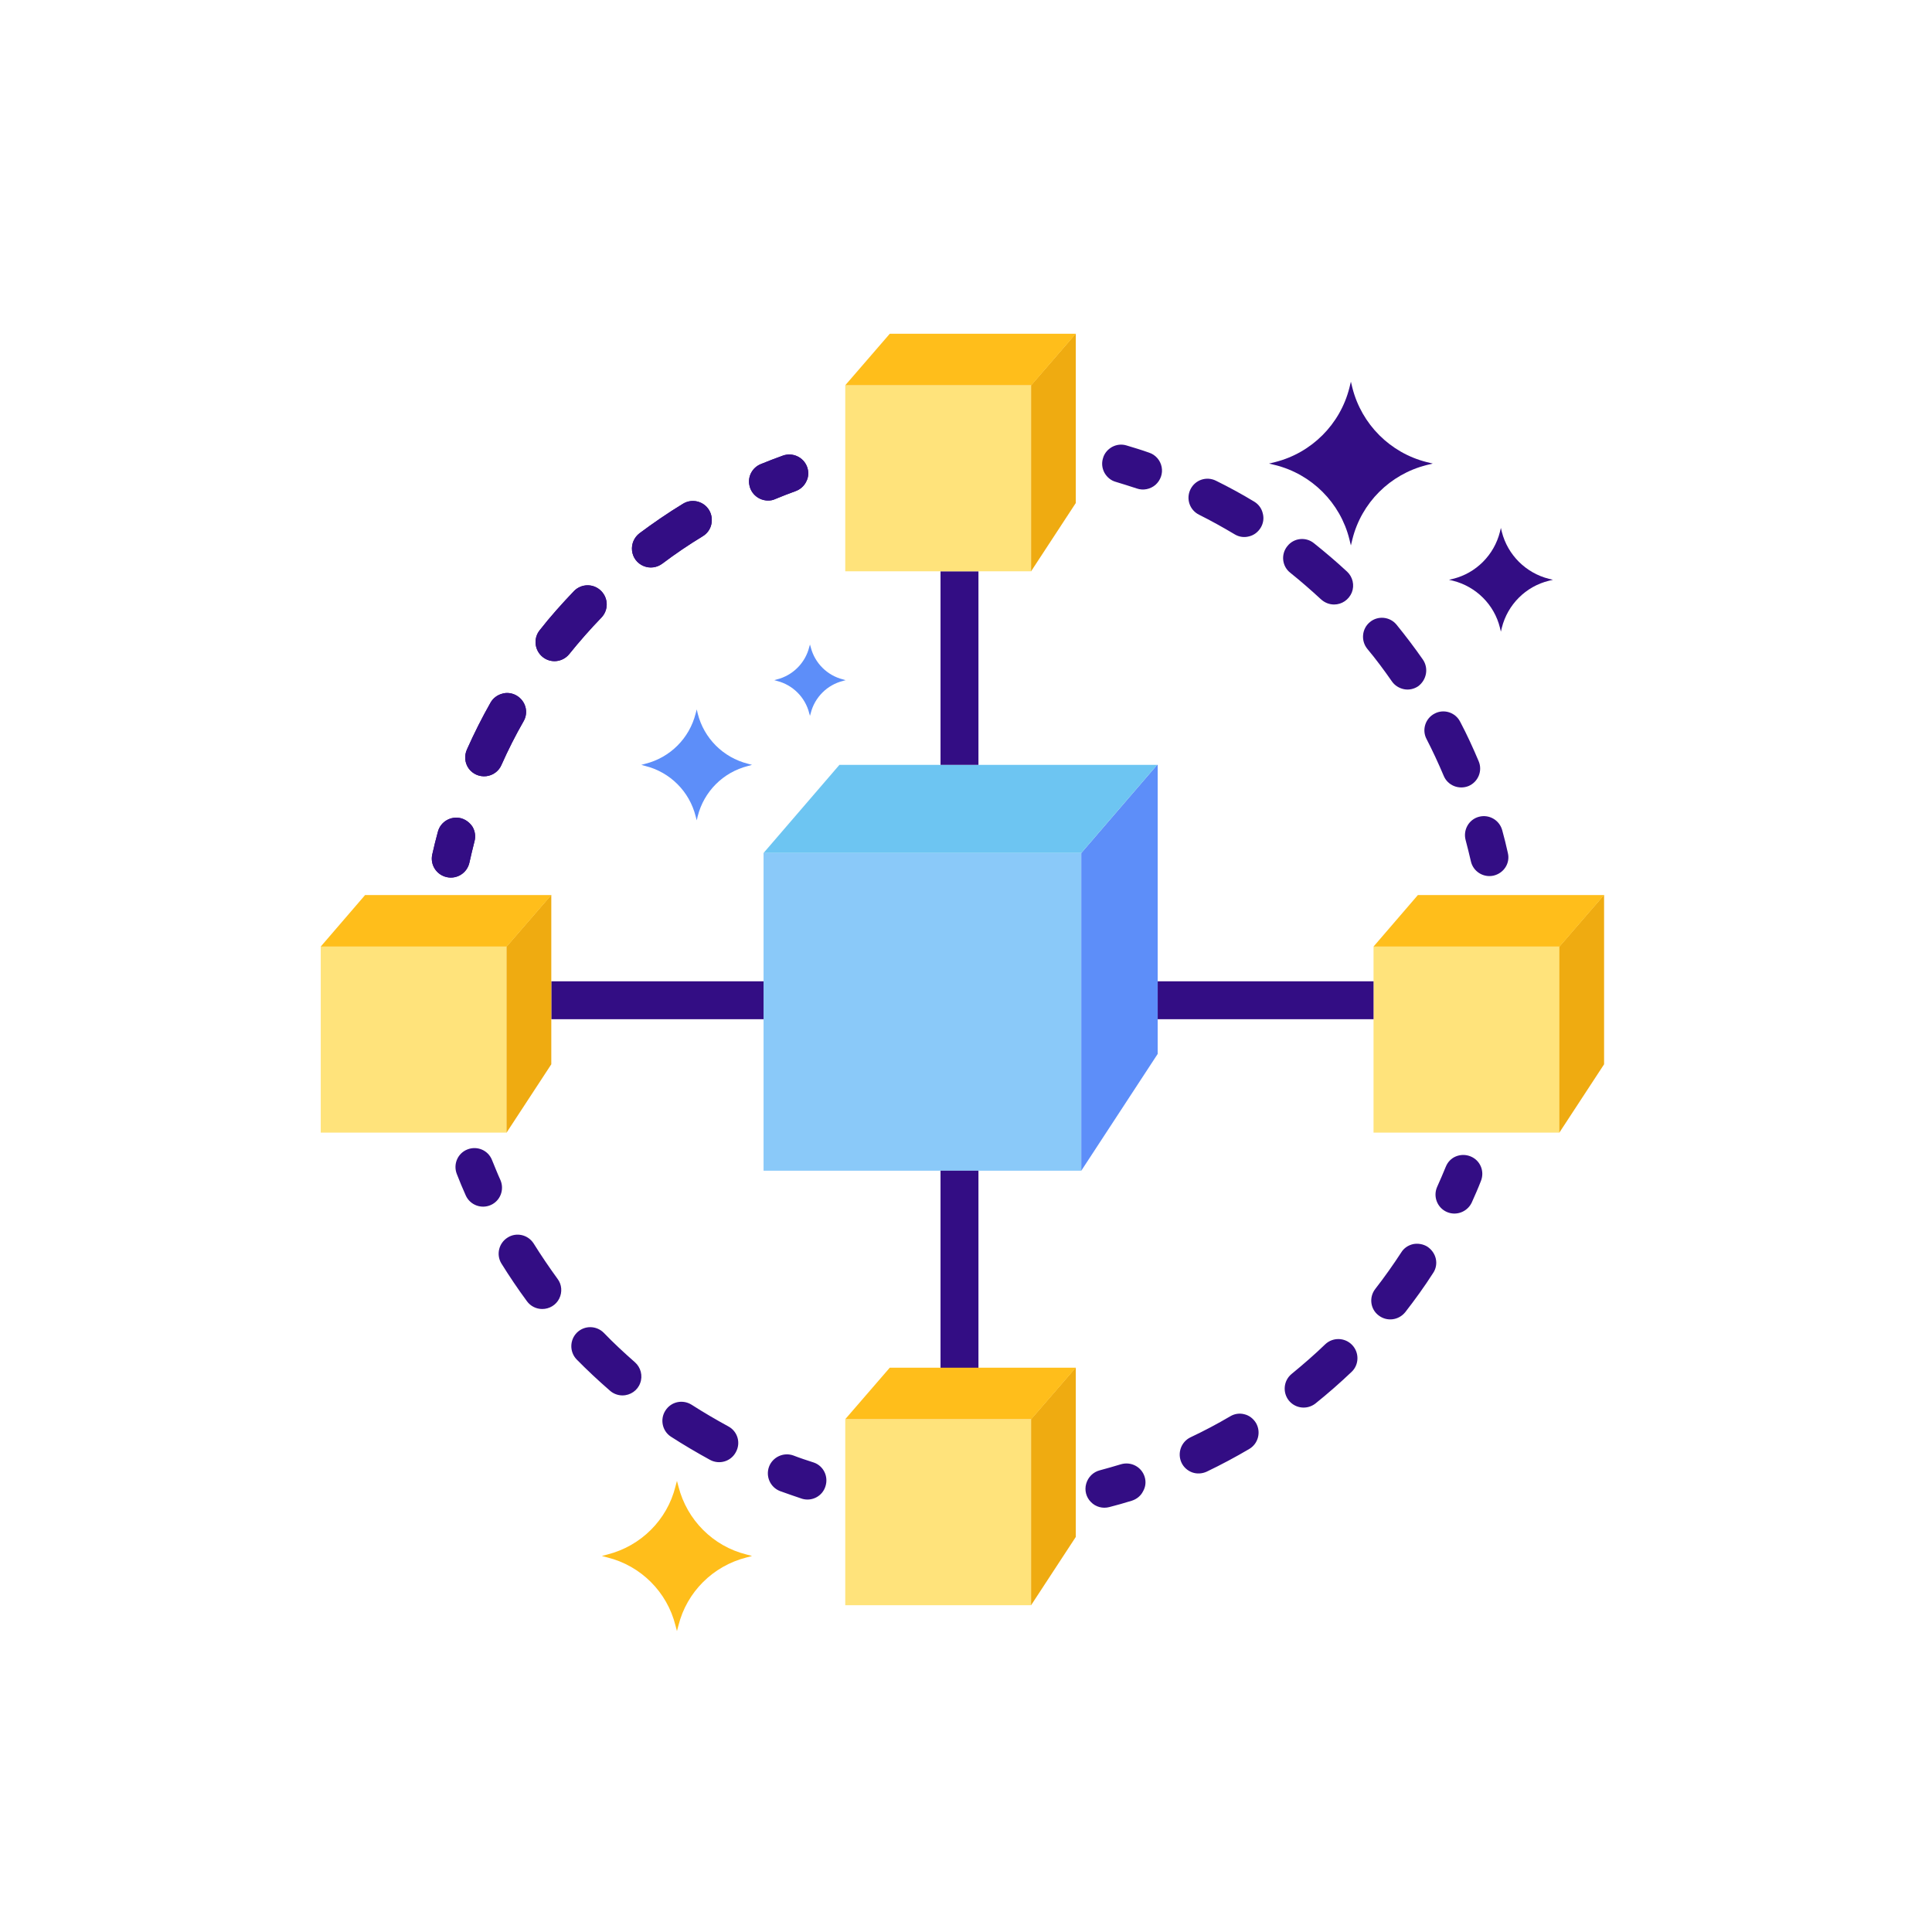 <?xml version="1.0" standalone="no"?><!DOCTYPE svg PUBLIC "-//W3C//DTD SVG 1.1//EN" "http://www.w3.org/Graphics/SVG/1.1/DTD/svg11.dtd"><svg t="1559716801394" class="icon" style="" viewBox="0 0 1024 1024" version="1.1" xmlns="http://www.w3.org/2000/svg" p-id="5224" xmlns:xlink="http://www.w3.org/1999/xlink" width="128" height="128"><defs><style type="text/css"></style></defs><path d="M609 239.9c-3.9-1.4-7.9-2.6-11.9-3.8-2.6-0.8-5.3-0.5-7.7 0.8-2.3 1.3-4.1 3.4-4.8 6-0.8 2.6-0.5 5.3 0.8 7.7 1.3 2.3 3.4 4.1 6 4.8 3.7 1.1 7.4 2.3 11.1 3.5 3.4 1.2 7.2 0.4 9.9-1.9 2.7-2.4 4-6 3.3-9.5-0.7-3.6-3.3-6.5-6.7-7.6z m87.4 48c-4.3-3.5-10.7-2.8-14.1 1.6-3.5 4.3-2.8 10.7 1.6 14.1 5.6 4.5 11 9.2 16.3 14.1 1.9 1.7 4.3 2.7 6.9 2.7 4.1 0 7.8-2.5 9.4-6.4 1.5-3.8 0.5-8.2-2.5-11-5.7-5.3-11.6-10.3-17.6-15.1z m-31.6-22c-6.6-4-13.4-7.7-20.3-11.1-5-2.5-11-0.5-13.5 4.5s-0.5 11 4.5 13.5c6.4 3.2 12.7 6.7 18.9 10.4 2.3 1.4 5 1.8 7.6 1.1 2.6-0.6 4.8-2.3 6.2-4.6 1.4-2.3 1.8-5 1.1-7.6-0.6-2.6-2.2-4.8-4.5-6.2z m118.9 137.5c-3-7.1-6.2-14.1-9.8-20.9-2.5-4.9-8.6-6.9-13.5-4.3-4.9 2.5-6.9 8.6-4.3 13.5 3.3 6.4 6.3 12.9 9.1 19.5 2.1 5.1 8 7.5 13.2 5.4 5.1-2.2 7.5-8.1 5.3-13.2z m-29.6-53.9c-4.4-6.3-9.1-12.5-13.9-18.4-3.5-4.3-9.9-4.9-14.1-1.4-4.3 3.5-4.9 9.9-1.4 14.2 4.6 5.5 8.9 11.3 13 17.2 1.5 2.2 3.9 3.7 6.5 4.2s5.3-0.1 7.5-1.6c4.5-3.4 5.6-9.6 2.4-14.2z m45.1 102.6c-0.9-4.1-1.9-8.1-3-12.1-1.5-5.4-7-8.5-12.3-7.1-5.4 1.4-8.5 7-7.1 12.3 1 3.7 1.9 7.5 2.8 11.3 1.2 5.4 6.6 8.8 12 7.6 5.5-1.3 8.9-6.6 7.6-12z m-554.8-18.4c-5.4-1.4-10.9 1.8-12.3 7.1-1.1 4-2.1 8.1-3 12.1-1.2 5.4 2.2 10.8 7.7 12 5.4 1.2 10.8-2.2 12-7.7 0.8-3.8 1.8-7.6 2.7-11.3 0.7-2.6 0.3-5.3-1-7.6-1.4-2.2-3.6-3.9-6.1-4.6z m29.3-65.1c-2.3-1.3-5.1-1.7-7.6-0.9-2.6 0.7-4.8 2.4-6.1 4.7-4.6 8.1-8.7 16.3-12.5 24.8-1.5 3.3-1.2 7.1 0.9 10.1 2.1 2.9 5.6 4.5 9.3 4.1 3.6-0.4 6.7-2.7 8.1-6 3.5-7.9 7.4-15.6 11.7-23.1 2.8-4.8 1.1-10.9-3.8-13.7z m30.6-55.4c-6.4 6.7-12.6 13.6-18.3 20.9-3.4 4.3-2.7 10.6 1.6 14.1 4.3 3.5 10.6 2.8 14.1-1.5 5.4-6.7 11.1-13.2 17.1-19.4 3.8-4 3.7-10.3-0.3-14.2-4-3.9-10.3-3.8-14.2 0.1z m71.5-42.9c-2.9-4.7-9.1-6.2-13.8-3.3-7.9 4.8-15.6 10.1-23 15.6-2.9 2.2-4.4 5.7-4 9.3 0.4 3.6 2.7 6.7 6.1 8.1 3.3 1.4 7.1 0.9 10-1.3 6.9-5.2 14-10 21.4-14.5 2.3-1.4 3.9-3.6 4.5-6.2 0.6-2.7 0.2-5.4-1.2-7.7z m52-22.8c-1.9-5.2-7.7-7.9-12.9-6-3.9 1.4-7.8 2.9-11.7 4.5-4.4 1.8-7 6.5-6 11.2 0.9 4.7 5.1 8.1 9.9 8.1 1.3 0 2.6-0.2 3.8-0.8 3.6-1.5 7.2-2.9 10.8-4.2 2.5-0.9 4.6-2.8 5.7-5.2 1.2-2.3 1.3-5.1 0.4-7.6z m0 0" fill="#330D84" p-id="5225"></path><path d="M244.4 433.7c-5.4-1.4-10.9 1.8-12.3 7.1-1.1 4-2.1 8.1-3 12.1-1.2 5.4 2.2 10.8 7.7 12 5.4 1.2 10.8-2.2 12-7.7 0.8-3.8 1.8-7.6 2.7-11.3 0.7-2.6 0.3-5.3-1-7.6-1.4-2.2-3.6-3.9-6.1-4.6z m29.3-65.1c-2.3-1.3-5.1-1.7-7.6-0.9-2.6 0.7-4.8 2.4-6.1 4.7-4.6 8.1-8.7 16.3-12.5 24.8-1.5 3.3-1.2 7.1 0.9 10.1 2.1 2.9 5.6 4.5 9.3 4.1 3.6-0.4 6.7-2.7 8.1-6 3.5-7.9 7.4-15.6 11.7-23.1 2.8-4.8 1.1-10.9-3.8-13.7z m30.6-55.4c-6.4 6.7-12.6 13.6-18.3 20.9-3.4 4.3-2.7 10.6 1.6 14.1 4.3 3.5 10.6 2.8 14.1-1.5 5.4-6.7 11.1-13.2 17.1-19.4 3.8-4 3.7-10.3-0.3-14.2-4-3.9-10.3-3.8-14.2 0.1z m71.5-42.9c-2.9-4.7-9.1-6.2-13.8-3.3-7.9 4.8-15.6 10.1-23 15.6-2.9 2.2-4.4 5.7-4 9.3 0.4 3.6 2.7 6.7 6.1 8.1 3.3 1.4 7.1 0.9 10-1.3 6.9-5.2 14-10 21.4-14.5 2.3-1.4 3.9-3.6 4.5-6.2 0.6-2.7 0.2-5.4-1.2-7.7z m52-22.8c-1.9-5.2-7.7-7.9-12.9-6-3.9 1.4-7.8 2.9-11.7 4.5-4.4 1.8-7 6.5-6 11.2 0.9 4.7 5.1 8.1 9.9 8.1 1.3 0 2.6-0.2 3.8-0.8 3.6-1.5 7.2-2.9 10.8-4.2 2.5-0.9 4.6-2.8 5.7-5.2 1.2-2.3 1.3-5.1 0.4-7.6z m3.6 527.7c-3.7-1.2-7.4-2.4-11-3.8-5.2-1.8-10.9 0.9-12.8 6-1.9 5.2 0.7 10.9 5.8 12.9 3.9 1.4 7.9 2.8 11.8 4.1 5.2 1.5 10.7-1.4 12.3-6.6 1.7-5.2-1-10.8-6.1-12.6zM282.8 659c-3-4.6-9.1-6-13.7-3.1-4.7 2.9-6.2 9-3.4 13.7 4.3 6.9 8.8 13.6 13.6 20.1 1.9 2.6 4.9 4.1 8.1 4.1 3.8 0 7.3-2.1 9-5.5 1.7-3.4 1.4-7.5-0.9-10.5-4.5-6.2-8.7-12.4-12.7-18.8zM386 756c-6.6-3.6-13.1-7.4-19.5-11.5-4.7-2.9-10.8-1.6-13.8 3.1-3 4.6-1.7 10.8 2.8 13.8 6.8 4.4 13.8 8.5 20.9 12.4 4.9 2.6 11 0.8 13.6-4.1 2.8-5 0.9-11.1-4-13.7z m-66-49.6c-3.9-3.9-10.2-4-14.2-0.1-3.9 3.9-4 10.2-0.2 14.2 5.7 5.8 11.6 11.3 17.7 16.6 1.8 1.6 4.2 2.5 6.6 2.5 4.2 0 8-2.6 9.4-6.5 1.5-3.9 0.3-8.4-2.8-11.1-5.8-5.1-11.3-10.2-16.5-15.6z m-54.7-80.8c-1.6-3.5-3-7.1-4.5-10.7-2-5.2-7.8-7.7-13-5.7s-7.7 7.8-5.7 13c1.5 3.9 3.1 7.7 4.8 11.5 2.3 5 8.2 7.2 13.2 5s7.3-8 5.2-13.1z m514.1-12.7c-2.5-1-5.2-1-7.7 0s-4.4 3-5.4 5.5c-1.5 3.6-3 7.2-4.6 10.7-2.2 5 0 10.9 5 13.2 5 2.3 10.9 0.1 13.3-4.8 1.7-3.8 3.4-7.6 4.9-11.5 2.1-5.2-0.3-11-5.5-13.1zM652 750.7c-6.8 4-13.8 7.7-21 11.1-5 2.4-7.1 8.4-4.8 13.4 1.1 2.4 3.2 4.3 5.7 5.2 2.5 0.9 5.3 0.7 7.7-0.4 7.7-3.7 15.2-7.7 22.5-12 4.8-2.8 6.4-9 3.6-13.8-1.4-2.3-3.6-4-6.1-4.6-2.6-0.7-5.3-0.3-7.6 1.1z m104.6-89.9c-2.2-1.4-5-1.9-7.6-1.4-2.6 0.6-4.9 2.1-6.3 4.4-4.3 6.6-8.9 13.1-13.8 19.4-3.4 4.4-2.6 10.7 1.8 14 4.4 3.4 10.6 2.6 14.1-1.7 5.2-6.7 10.2-13.6 14.8-20.8 1.5-2.2 2-5 1.4-7.6-0.6-2.6-2.2-4.8-4.4-6.3z m-54.2 51.7c-5.7 5.5-11.7 10.7-17.8 15.7-4.3 3.5-4.9 9.8-1.5 14.1 3.5 4.3 9.7 5 14.1 1.6 6.6-5.3 13-10.9 19.2-16.8 4-3.8 4.1-10.2 0.3-14.2-3.9-4.1-10.3-4.2-14.3-0.4z m-95.7 70.3c-1.6-5.3-7.2-8.3-12.6-6.7-3.7 1.1-7.4 2.2-11.2 3.2-3.5 0.9-6.2 3.6-7.2 7.1-1 3.5 0 7.2 2.5 9.7 2.5 2.6 6.2 3.6 9.7 2.7 4-1 8.1-2.2 12-3.4 2.5-0.8 4.7-2.5 5.9-4.9 1.4-2.4 1.7-5.1 0.9-7.7z m0 0" fill="#330D84" p-id="5226"></path><path d="M728 501.7h98.6v98.6H728z" fill="#FFE37B" p-id="5227"></path><path d="M850.1 474.4l-23.6 27.3v98.6l23.7-36.2v-89.7h-0.1z m0 0" fill="#EFAB11" p-id="5228"></path><path d="M751.5 474.4L728 501.7h98.6l23.6-27.3h-98.7z m0 0" fill="#FFBE1B" p-id="5229"></path><path d="M404.7 452.1h168.4v168.4H404.7z" fill="#8AC9F9" p-id="5230"></path><path d="M613.3 405.4l-40.2 46.7v168.4l40.5-61.9V405.4h-0.3z m0 0" fill="#5D8EF9" p-id="5231"></path><path d="M444.9 405.4l-40.2 46.7h168.4l40.2-46.7H444.9z m0 0" fill="#6DC5F2" p-id="5232"></path><path d="M292.2 520.1h112.5v20.1H292.2v-20.1z m206.3-217.3h20.1v102.6h-20.1V302.8z m0 317.7h20.1V725h-20.1V620.5z m115.1-100.4H728v20.1H613.6v-20.1z m0 0" fill="#330D84" p-id="5233"></path><path d="M448 204.2h98.6v98.6H448z" fill="#FFE37B" p-id="5234"></path><path d="M570.1 176.9l-23.6 27.3v98.6l23.7-36.2v-89.7h-0.1z m0 0" fill="#EFAB11" p-id="5235"></path><path d="M471.6 176.9L448 204.2h98.6l23.6-27.3h-98.6z m0 0" fill="#FFBE1B" p-id="5236"></path><path d="M448 752.2h98.6v98.6H448z" fill="#FFE37B" p-id="5237"></path><path d="M570.1 724.9l-23.6 27.3v98.6l23.7-36.2v-89.7h-0.1z m0 0" fill="#EFAB11" p-id="5238"></path><path d="M471.6 724.9L448 752.2h98.6l23.6-27.3h-98.6z m0 0" fill="#FFBE1B" p-id="5239"></path><path d="M170 501.7h98.6v98.6H170z" fill="#FFE37B" p-id="5240"></path><path d="M292.1 474.4l-23.6 27.3v98.6l23.7-36.2v-89.7h-0.1z m0 0" fill="#EFAB11" p-id="5241"></path><path d="M193.5 474.4L170 501.7h98.6l23.6-27.3h-98.7z m0 0" fill="#FFBE1B" p-id="5242"></path><path d="M756.1 244.9c-19.3-4.9-34.4-20-39.3-39.3l-0.8-3.3-0.8 3.3c-4.9 19.3-20 34.4-39.3 39.3l-3.3 0.8 3.3 0.8c19.3 4.8 34.5 20 39.3 39.3l0.8 3.3 0.8-3.3c4.8-19.3 19.9-34.4 39.3-39.3l3.3-0.8-3.3-0.8z m64.9 61.9c-12.3-3.1-21.9-12.7-25-24.9l-0.5-2.1-0.5 2.1c-3.1 12.3-12.7 21.9-24.9 24.9l-2.1 0.5 2.1 0.5c12.3 3.1 21.9 12.7 24.9 24.9l0.5 2.1 0.5-2.1c3.1-12.3 12.7-21.9 25-24.9l2.1-0.5-2.1-0.5z m0 0" fill="#330D84" p-id="5243"></path><path d="M395.6 823.9c-17.7-4.4-31.5-18.3-36-36l-0.8-3-0.8 3c-4.4 17.7-18.3 31.5-36 36l-3 0.8 3 0.8c17.7 4.4 31.6 18.3 36 36l0.8 3 0.8-3c4.4-17.7 18.3-31.5 36-36l3-0.8-3-0.8z m0 0" fill="#FFBE1B" p-id="5244"></path><path d="M396.4 404.8c-13.1-3.3-23.3-13.5-26.6-26.6l-0.5-2.2-0.6 2.2c-3.3 13.1-13.5 23.3-26.6 26.6l-2.2 0.6 2.2 0.6c13.1 3.3 23.3 13.5 26.6 26.6l0.6 2.2 0.5-2.2c3.3-13.1 13.5-23.3 26.6-26.6l2.2-0.6-2.2-0.6z m50.4-44.7c-8.4-2.1-15-8.7-17.1-17.1l-0.4-1.4-0.4 1.4c-2.1 8.4-8.7 15-17.1 17.1l-1.4 0.4 1.4 0.4c8.4 2.1 15 8.7 17.1 17.1l0.4 1.4 0.4-1.4c2.1-8.4 8.7-15 17.1-17.1l1.4-0.4-1.4-0.4z m0 0" fill="#5D8EF9" p-id="5245"></path></svg>